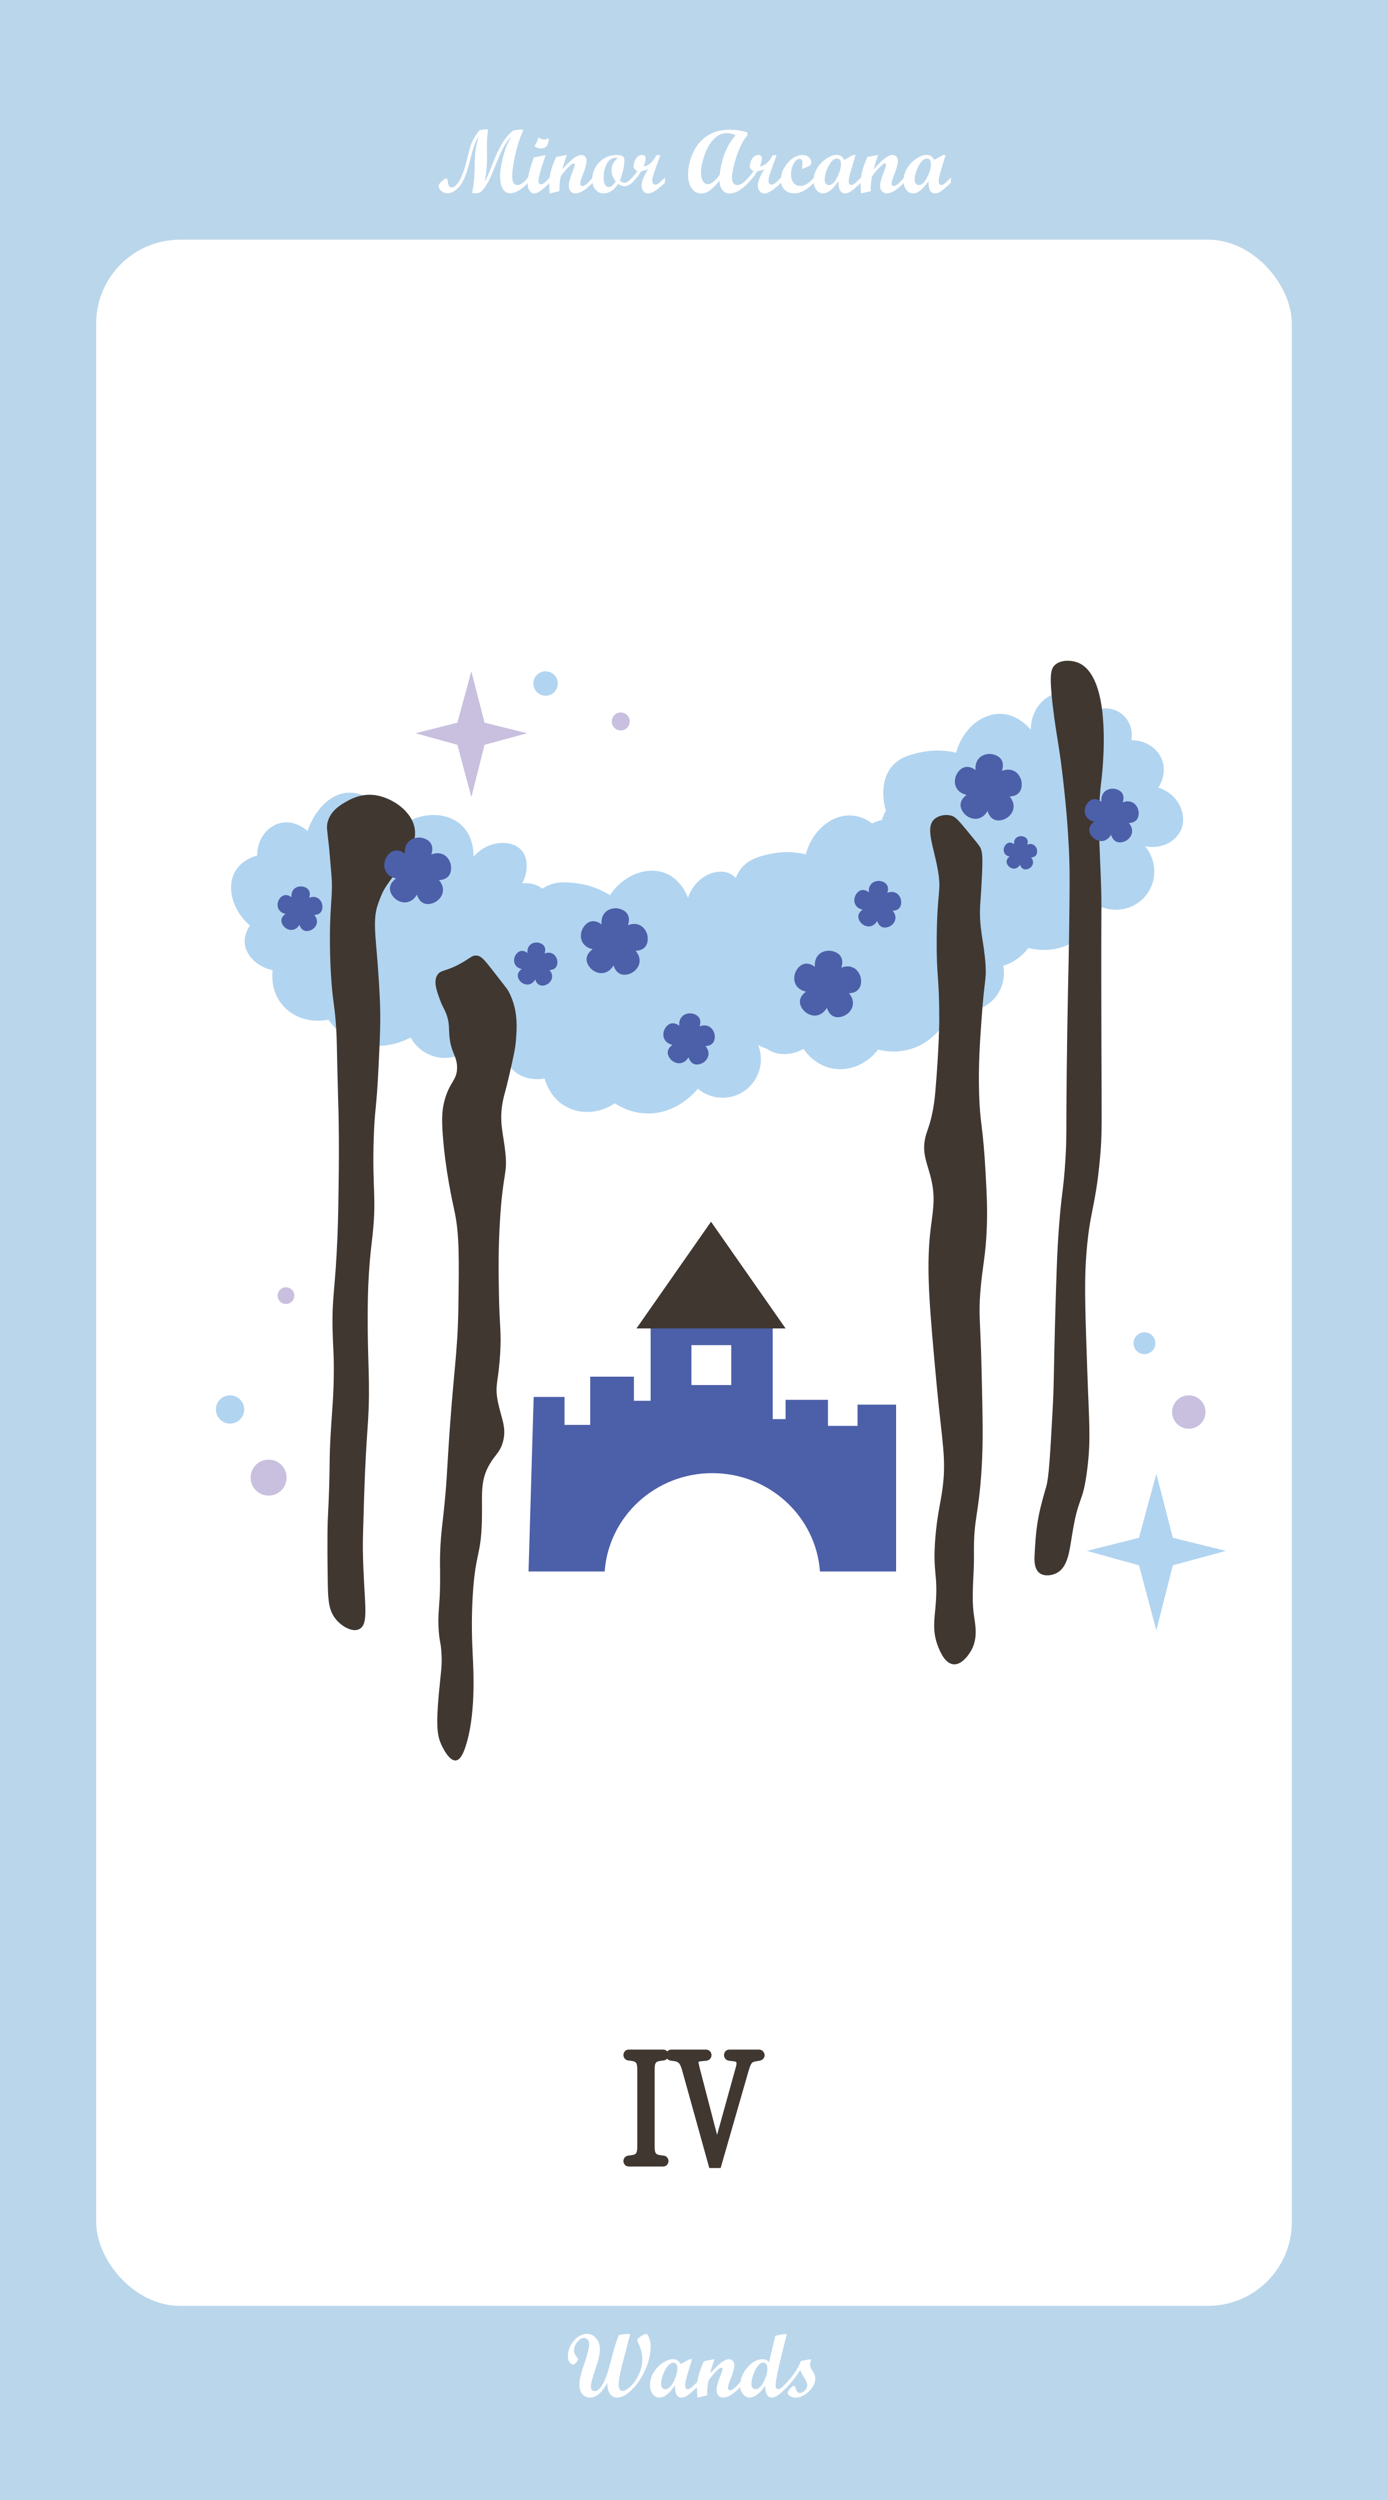 <?xml version="1.0" encoding="UTF-8"?><svg xmlns="http://www.w3.org/2000/svg" viewBox="0 0 1080 1944"><defs><style>.cls-1{fill:#fff;}.cls-2{stroke:#3f3730;stroke-miterlimit:10;stroke-width:5px;}.cls-2,.cls-3{fill:#3f3730;}.cls-4{fill:#4c5fa9;}.cls-5{fill:#bad6eb;}.cls-6{fill:#c8c0de;}.cls-7{fill:#b1d4f0;}</style></defs><g id="_배경_텍스트"><g><rect class="cls-5" width="1080" height="1944"/><rect class="cls-1" x="74.84" y="186.39" width="930.33" height="1606.64" rx="65.21" ry="65.21"/><path class="cls-2" d="M506.88,1669.57c0,1.92,.2,3.46,.6,4.62,.4,1.16,.98,2.04,1.74,2.64,.76,.6,1.72,1.02,2.88,1.26,1.16,.24,2.5,.44,4.02,.6,.56,.08,.96,.3,1.2,.66,.24,.36,.36,.74,.36,1.14s-.14,.78-.42,1.14c-.28,.36-.74,.54-1.38,.54h-26.52c-.64,0-1.1-.18-1.38-.54-.28-.36-.42-.74-.42-1.14s.12-.78,.36-1.14c.24-.36,.64-.58,1.2-.66,1.52-.16,2.84-.36,3.96-.6,1.12-.24,2.08-.66,2.88-1.26,.8-.6,1.4-1.48,1.8-2.64,.4-1.16,.6-2.7,.6-4.62v-60.72c0-1.92-.2-3.46-.6-4.62-.4-1.16-1-2.04-1.8-2.64-.8-.6-1.76-1.02-2.88-1.26-1.12-.24-2.44-.44-3.96-.6-.56-.08-.96-.3-1.2-.66-.24-.36-.36-.74-.36-1.14s.14-.78,.42-1.14c.28-.36,.74-.54,1.38-.54h26.52c.64,0,1.1,.18,1.38,.54,.28,.36,.42,.74,.42,1.14s-.12,.78-.36,1.14c-.24,.36-.64,.58-1.2,.66-1.52,.16-2.86,.36-4.02,.6-1.16,.24-2.12,.66-2.88,1.26-.76,.6-1.34,1.48-1.74,2.64-.4,1.16-.6,2.7-.6,4.62v60.72Zm26.16-60.84c-.96-3.36-2.18-5.62-3.66-6.78-1.48-1.16-3.74-1.82-6.78-1.98-1.28-.16-1.92-.8-1.92-1.92,0-.48,.14-.9,.42-1.26,.28-.36,.74-.54,1.38-.54h26.76c.64,0,1.12,.2,1.44,.6,.32,.4,.48,.8,.48,1.2,0,.48-.16,.9-.48,1.26-.32,.36-.8,.58-1.44,.66-2.16,.16-3.9,.34-5.22,.54-1.32,.2-2.22,.74-2.7,1.62-.32,.64-.4,1.42-.24,2.34,.16,.92,.44,2.22,.84,3.9l15.96,61.32,17.16-61.92c.48-1.68,.64-3.02,.48-4.02-.16-1-.56-1.76-1.2-2.28-.64-.52-1.52-.86-2.64-1.02-1.12-.16-2.44-.32-3.96-.48-.64-.08-1.12-.3-1.44-.66-.32-.36-.48-.78-.48-1.26,0-.4,.14-.8,.42-1.2,.28-.4,.74-.6,1.38-.6h22.92c.64,0,1.12,.2,1.44,.6,.32,.4,.48,.8,.48,1.2,0,1.04-.64,1.68-1.92,1.92-1.6,.24-2.94,.48-4.02,.72-1.08,.24-1.98,.66-2.7,1.26-.72,.6-1.34,1.42-1.86,2.46-.52,1.04-1.06,2.48-1.62,4.32l-21.48,74.64h-5.04l-20.76-74.64Z"/><g><path class="cls-1" d="M410.88,142.03c-5.1,5.49-9.75,8.24-13.95,8.24-2.55,0-4.5-1.23-5.83-3.69-1.33-2.46-2-5.75-2-9.88,0-3.19,.65-7.58,1.96-13.16,1.31-5.58,3-10.28,5.08-14.08l1.98-3.55c-2.71,2.83-4.93,5.92-6.67,9.28-1.73,3.36-3.8,8.06-6.2,14.1-2.4,6.04-4.22,10.15-5.45,12.34s-2.41,3.97-3.54,5.35c-1.13,1.38-2.13,2.27-3.01,2.68-.88,.41-2.41,.62-4.6,.62-.84,0-1.26-.23-1.26-.68,0-.05,.15-.76,.45-2.15,.3-1.39,.61-3.62,.92-6.68s.54-8.27,.68-15.62,1.21-13.64,3.21-18.88c-2.14,2.44-4.33,8.11-6.57,17.02l-.86,3.35c-2.35,9.27-5.04,15.53-8.08,18.78-3.03,3.25-6.01,4.87-8.93,4.87-1.8,0-3.39-.57-4.76-1.71-1.37-1.14-2.05-2.45-2.05-3.93,0-1.14,.82-2.41,2.46-3.83,1.64-1.41,2.68-2.12,3.11-2.12,.5,0,.83,.17,.99,.51,.16,.34,.37,1.28,.62,2.82s.63,2.54,1.15,3.01c.51,.47,1.16,.7,1.94,.7,1.76,0,3.7-1.76,5.83-5.28s4.07-8.96,5.83-16.32l.99-4.13c.8-3.37,1.59-6.06,2.37-8.07,.78-2.01,1.8-4.01,3.08-6.02,1.85-2.87,2.99-4.4,3.41-4.6,.42-.19,1.21-.35,2.38-.48s2.32-.19,3.49-.19c.46,0,.68,.26,.68,.79,0,.25-.07,.76-.21,1.54-.45,3.19-.66,6.39-.64,9.6l.07,9.16c.04,7.98-.59,14.41-1.91,19.31,1.21-1.46,2.96-5.22,5.26-11.28,3.33-8.59,6.36-15.04,9.09-19.35,1.3-2.07,2.87-4.06,4.7-5.96,1.83-1.9,3.1-2.92,3.81-3.06,2.42-.46,4.45-.68,6.12-.68,.62,0,.92,.17,.92,.51,0,.48-.38,1.55-1.12,3.21-1.77,4.01-3.43,9.44-4.96,16.27s-2.31,12.28-2.32,16.33c0,4.58,1.4,6.87,4.2,6.87,2.28,0,4.99-1.94,8.13-5.81v3.93Z"/><path class="cls-1" d="M427.66,142.03c-5.33,5.61-9.32,8.41-11.96,8.41-1.46,0-2.69-.75-3.69-2.24-1-1.49-1.5-3.37-1.5-5.62,0-4.85,1.64-11.57,4.92-20.17l8.68-1.81h.41l-3.42,10.7c-1.41,4.42-2.12,7.58-2.12,9.47,0,.75,.17,1.36,.5,1.83,.33,.47,.75,.7,1.25,.7,.89,0,1.78-.33,2.68-.97s2.32-2.06,4.26-4.22v3.93Zm-.68-34.79c0,5.47-2.02,8.2-6.05,8.2-1.96,0-3.63-.59-5.02-1.78,1.32-2,2.35-4.26,3.08-6.77,1.8,1.12,3.25,1.68,4.34,1.68,1.23,0,2.45-.45,3.66-1.33Z"/><path class="cls-1" d="M461.22,142.03c-5.26,5.56-9.78,8.34-13.54,8.34-1.53,0-2.76-.54-3.69-1.61-.93-1.07-1.4-2.51-1.4-4.31,0-2.44,1-6.16,3.01-11.18,1.07-2.69,1.61-4.4,1.61-5.13s-.29-1.09-.85-1.09c-.32,0-.74,.16-1.26,.48-.48,.32-1.04,.76-1.67,1.33-.57,.52-1.21,1.16-1.91,1.91-.62,.64-1.28,1.37-1.98,2.19l-1.91,2.22c-.84,1.03-1.37,2.11-1.57,3.25-.34,1.94-.57,3.71-.68,5.33-.07,1.21-.1,2.84-.1,4.89l-7.55,1.78c-.25-3.08-.38-5.37-.38-6.87,0-3.67,.43-7.14,1.28-10.43,.86-3.28,2.23-6.97,4.12-11.07l8.34-1.61c-1.75,4.72-2.91,8.43-3.45,11.14,3.73-4.17,6.7-7.06,8.89-8.67,2.19-1.61,4.15-2.41,5.85-2.41,1.16,0,2.13,.44,2.9,1.31,.77,.88,1.16,1.97,1.16,3.29,0,2.18-.98,5.78-2.94,10.8-1.34,3.44-2.02,5.68-2.02,6.7,0,1.37,.56,2.06,1.68,2.06,1.67,0,4.36-2.2,8.09-6.6v3.93Z"/><path class="cls-1" d="M491.88,142.03c-1.16,1.03-2.29,1.75-3.38,2.17-1.09,.42-1.96,.63-2.6,.63-1.64,0-3.27-.64-4.89-1.91-3.28,4.97-7.04,7.45-11.28,7.45-2.64,0-4.79-.99-6.43-2.97s-2.46-4.62-2.46-7.9c0-5.2,1.85-9.66,5.54-13.38s8.1-5.59,13.23-5.59c1.94,0,3.35,.21,4.25,.63,.9,.42,1.45,.92,1.66,1.49,.21,.57,.31,1.29,.31,2.15,0,4.26-1.16,9.49-3.49,15.69,1.16,1.07,2.38,1.61,3.66,1.61,1.53,0,3.49-1.33,5.88-4v3.93Zm-11.28-19.11c-.34-.14-.83-.21-1.47-.21-2.96,0-5.28,1.55-6.96,4.65-1.67,3.1-2.51,6.72-2.51,10.87,0,2.3,.36,4.09,1.09,5.37,.73,1.28,1.74,1.91,3.04,1.91,1.62,0,3.37-1.49,5.26-4.48-2.14-2.69-3.21-5.58-3.21-8.68,0-3.65,1.58-6.79,4.75-9.43Z"/><path class="cls-1" d="M517.42,142.03c-5.72,5.61-10.13,8.41-13.23,8.41-1.39,0-2.56-.59-3.52-1.76s-1.44-2.63-1.44-4.36c0-3.21,1.72-7.52,5.16-12.92-1.69,.87-3.53,1.47-5.54,1.81-1.48,2.73-3.81,5.67-6.97,8.82h-.79v-3.08c1.78-1.85,3.38-3.83,4.82-5.95-1.96-.87-2.94-2.15-2.94-3.86s.6-3.63,1.79-5.62c1.2-1.99,2.84-2.99,4.94-2.99,1.78,0,2.67,.91,2.67,2.73,0,1.44-.51,3.49-1.54,6.15,3.78-.41,7.09-3.3,9.91-8.68l3.11-.14-3.18,8.75c-1.32,3.69-2.18,6.2-2.56,7.54-.39,1.33-.58,2.51-.58,3.54,0,.96,.22,1.72,.67,2.29,.44,.57,1.04,.86,1.79,.86,.82,0,1.61-.28,2.36-.84s2.44-2.1,5.06-4.63v3.93Z"/><path class="cls-1" d="M582.32,142.06c-5.24,5.58-10.05,8.37-14.42,8.37-2.42,0-4.33-.85-5.74-2.56-1.41-1.71-2.2-4.15-2.36-7.31-2.76,3.35-5.2,5.83-7.33,7.45-2.13,1.62-4.4,2.43-6.82,2.43-3.1,0-5.59-1.34-7.47-4.02-1.88-2.68-2.82-6.25-2.82-10.71,0-5.33,1.23-10.83,3.69-16.49s6.11-10.13,10.94-13.42c4.83-3.28,10.69-4.92,17.57-4.92,5.15,0,9.81,.7,13.98,2.09v2.26c-3.4,3.96-6.24,9.51-8.53,16.64-2.29,7.13-3.44,12.57-3.44,16.3,0,1.82,.37,3.24,1.11,4.24,.74,1,1.77,1.5,3.09,1.5,2.37,0,5.22-1.93,8.54-5.78v3.93Zm-9.95-36.85c-2.1-1.14-4.35-1.71-6.77-1.71-3.81,0-7.24,1.59-10.29,4.77-3.05,3.18-5.46,7.39-7.23,12.63-1.77,5.24-2.65,9.79-2.65,13.64,0,2.57,.5,4.67,1.49,6.27,.99,1.61,2.26,2.41,3.81,2.41,2.69,0,5.78-2.45,9.26-7.35,1.44-12.85,5.56-23.07,12.37-30.66Z"/><path class="cls-1" d="M607.85,142.03c-5.72,5.61-10.13,8.41-13.23,8.41-1.39,0-2.56-.59-3.52-1.76s-1.44-2.63-1.44-4.36c0-3.21,1.72-7.52,5.16-12.92-1.69,.87-3.53,1.47-5.54,1.81-1.48,2.73-3.81,5.67-6.97,8.82h-.79v-3.08c1.78-1.85,3.38-3.83,4.82-5.95-1.96-.87-2.94-2.15-2.94-3.86s.6-3.63,1.79-5.62c1.2-1.99,2.84-2.99,4.94-2.99,1.78,0,2.67,.91,2.67,2.73,0,1.44-.51,3.49-1.54,6.15,3.78-.41,7.09-3.3,9.91-8.68l3.11-.14-3.18,8.75c-1.32,3.69-2.18,6.2-2.56,7.54-.39,1.33-.58,2.51-.58,3.54,0,.96,.22,1.72,.67,2.29,.44,.57,1.04,.86,1.79,.86,.82,0,1.61-.28,2.36-.84s2.44-2.1,5.06-4.63v3.93Z"/><path class="cls-1" d="M633.42,142.03c-2.92,2.87-5.59,4.98-8.02,6.32-2.43,1.34-4.96,2.02-7.6,2.02-2.96,0-5.41-.96-7.33-2.89-1.93-1.92-2.89-4.37-2.89-7.33,0-4.85,1.77-9.34,5.31-13.45,3.54-4.11,7.38-6.17,11.5-6.17,2.03,0,3.68,.56,4.96,1.69,1.28,1.13,1.91,2.59,1.91,4.39,0,.64-.12,1.12-.36,1.44-.24,.32-.69,.64-1.35,.96l-3.96,1.88c-.48,.23-.83,.34-1.06,.34-.32,0-.48-.23-.48-.68,0-.18,.07-.78,.21-1.79,.14-1.01,.21-1.63,.21-1.86,0-1-.21-1.81-.63-2.43s-.99-.92-1.69-.92c-1.66,0-3.18,1.23-4.56,3.69-1.38,2.46-2.07,5.26-2.07,8.41,0,2.71,.65,4.88,1.95,6.49,1.3,1.62,3.03,2.43,5.2,2.43,1.85,0,3.58-.53,5.21-1.59s3.48-2.68,5.55-4.87v3.93Z"/><path class="cls-1" d="M669.92,142.03c-3.65,3.46-6.25,5.72-7.83,6.77-1.57,1.05-3.08,1.57-4.51,1.57-3.6,0-5.3-3.18-5.09-9.54-2.28,3.26-4.38,5.66-6.31,7.21-1.93,1.55-3.91,2.32-5.96,2.32s-3.71-.94-5.11-2.82c-1.4-1.88-2.1-4.19-2.1-6.92,0-3.42,.94-6.68,2.82-9.78,1.88-3.1,4.29-5.61,7.23-7.52s5.54-2.87,7.79-2.87c2.85,0,4.84,1.31,5.98,3.93l6.99-3.86h1.92l-3.01,10.01c-1.55,5.04-2.33,8.49-2.33,10.36,0,1.96,.69,2.94,2.08,2.94,.89,0,1.87-.47,2.94-1.42,1.07-.95,2.57-2.39,4.51-4.32v3.93Zm-25.02,1.88c2.28,0,4.43-1.94,6.44-5.83,2.02-3.88,3.02-7.47,3.02-10.75,0-1.28-.29-2.27-.85-2.99-.57-.72-1.33-1.08-2.29-1.08-2.28,0-4.44,1.94-6.48,5.81-2.04,3.87-3.06,7.44-3.06,10.7,0,1.23,.3,2.23,.91,2.99,.6,.76,1.37,1.15,2.31,1.15Z"/><path class="cls-1" d="M703.46,142.03c-5.26,5.56-9.78,8.34-13.54,8.34-1.53,0-2.76-.54-3.69-1.61-.93-1.07-1.4-2.51-1.4-4.31,0-2.44,1-6.16,3.01-11.18,1.07-2.69,1.61-4.4,1.61-5.13s-.29-1.09-.85-1.09c-.32,0-.74,.16-1.26,.48-.48,.32-1.04,.76-1.67,1.33-.57,.52-1.21,1.16-1.91,1.91-.62,.64-1.28,1.37-1.98,2.19l-1.91,2.22c-.84,1.03-1.37,2.11-1.57,3.25-.34,1.94-.57,3.71-.68,5.33-.07,1.21-.1,2.84-.1,4.89l-7.55,1.78c-.25-3.08-.38-5.37-.38-6.87,0-3.67,.43-7.14,1.28-10.43,.86-3.28,2.23-6.97,4.12-11.07l8.34-1.61c-1.75,4.72-2.91,8.43-3.45,11.14,3.73-4.17,6.7-7.06,8.89-8.67,2.19-1.61,4.15-2.41,5.85-2.41,1.16,0,2.13,.44,2.9,1.31,.77,.88,1.16,1.97,1.16,3.29,0,2.18-.98,5.78-2.94,10.8-1.34,3.44-2.02,5.68-2.02,6.7,0,1.37,.56,2.06,1.68,2.06,1.67,0,4.36-2.2,8.09-6.6v3.93Z"/><path class="cls-1" d="M739.92,142.03c-3.65,3.46-6.25,5.72-7.83,6.77-1.57,1.05-3.08,1.57-4.51,1.57-3.6,0-5.3-3.18-5.09-9.54-2.28,3.26-4.38,5.66-6.31,7.21-1.93,1.55-3.91,2.32-5.96,2.32s-3.71-.94-5.11-2.82c-1.4-1.88-2.1-4.19-2.1-6.92,0-3.42,.94-6.68,2.82-9.78,1.88-3.1,4.29-5.61,7.23-7.52s5.54-2.87,7.79-2.87c2.85,0,4.84,1.31,5.98,3.93l6.99-3.86h1.92l-3.01,10.01c-1.55,5.04-2.33,8.49-2.33,10.36,0,1.96,.69,2.94,2.08,2.94,.89,0,1.87-.47,2.94-1.42,1.07-.95,2.57-2.39,4.51-4.32v3.93Zm-25.02,1.88c2.28,0,4.43-1.94,6.44-5.83,2.02-3.88,3.02-7.47,3.02-10.75,0-1.28-.29-2.27-.85-2.99-.57-.72-1.33-1.08-2.29-1.08-2.28,0-4.44,1.94-6.48,5.81-2.04,3.87-3.06,7.44-3.06,10.7,0,1.23,.3,2.23,.91,2.99,.6,.76,1.37,1.15,2.31,1.15Z"/></g><g><path class="cls-1" d="M472.58,1852.82c-4.1,7.7-8.57,11.55-13.4,11.55-2.53,0-4.56-.93-6.08-2.79-1.53-1.86-2.29-4.31-2.29-7.37,0-3.55,1.27-8.96,3.81-16.2s3.81-12.37,3.81-15.38c0-1.34-.38-2.46-1.15-3.35s-1.71-1.33-2.85-1.33c-1.75,0-3.5,1.07-5.23,3.21-1.73,2.14-2.6,4.33-2.6,6.56,0,1.71,.77,3.49,2.32,5.33,.64,.78,.96,1.31,.96,1.61,0,.34-.49,1.11-1.47,2.29-.98,1.19-1.82,1.78-2.53,1.78-.75,0-1.61-.55-2.56-1.64s-1.44-2.72-1.44-4.89c0-4.4,1.54-8.4,4.63-12,3.09-3.6,6.5-5.4,10.24-5.4,2.8,0,5.17,1.16,7.11,3.48,1.94,2.32,2.91,5.21,2.91,8.67-.03,3.64-1.21,8.8-3.54,15.47-2.33,6.67-3.48,11.13-3.47,13.39,0,1.07,.27,1.92,.82,2.55,.55,.63,1.28,.94,2.19,.94,1.98,0,3.95-1.62,5.91-4.85,1.96-3.23,3.75-7.87,5.37-13.91l3.21-12.03c1.25-4.74,2.65-8.88,4.2-12.41,.16-.39,1.22-.69,3.19-.91,1.97-.22,3.4-.33,4.29-.33s1.33,.18,1.33,.54l-6.26,23.86c-1.79,7-2.68,12.11-2.68,15.35,0,1.41,.3,2.54,.89,3.37,.59,.83,1.39,1.25,2.39,1.25,1.48,0,3.5-1.21,6.07-3.64,2.56-2.43,4.72-5.53,6.48-9.3,1.75-3.77,2.63-7.63,2.63-11.57,0-4.22-1.03-8.41-3.08-12.58-.57-1.21-.85-1.96-.85-2.26,0-.98,.94-2.06,2.82-3.25,1.88-1.18,3.23-1.78,4.05-1.78,.77,0,1.56,1.03,2.34,3.09,.79,2.06,1.18,4.22,1.18,6.48,0,5.99-1.4,12.13-4.2,18.41s-6.29,11.43-10.46,15.47-7.94,6.05-11.31,6.05c-2.39,0-4.29-.96-5.69-2.89-1.4-1.92-2.07-4.81-2-8.67Z"/><path class="cls-1" d="M542.65,1856.03c-3.65,3.46-6.25,5.72-7.83,6.77-1.57,1.05-3.08,1.57-4.51,1.57-3.6,0-5.3-3.18-5.09-9.54-2.28,3.26-4.38,5.66-6.31,7.21-1.93,1.55-3.91,2.32-5.96,2.32s-3.71-.94-5.11-2.82c-1.4-1.88-2.1-4.19-2.1-6.92,0-3.42,.94-6.68,2.82-9.78,1.88-3.1,4.29-5.61,7.23-7.52s5.54-2.87,7.79-2.87c2.85,0,4.84,1.31,5.98,3.93l6.99-3.86h1.92l-3.01,10.01c-1.55,5.04-2.33,8.49-2.33,10.36,0,1.96,.69,2.94,2.08,2.94,.89,0,1.87-.47,2.94-1.42,1.07-.95,2.57-2.39,4.51-4.32v3.93Zm-25.02,1.88c2.28,0,4.43-1.94,6.44-5.83,2.02-3.88,3.02-7.47,3.02-10.75,0-1.28-.29-2.27-.85-2.99-.57-.72-1.33-1.08-2.29-1.08-2.28,0-4.44,1.94-6.48,5.81-2.04,3.87-3.06,7.44-3.06,10.7,0,1.23,.3,2.23,.91,2.99,.6,.76,1.37,1.15,2.31,1.15Z"/><path class="cls-1" d="M576.18,1856.03c-5.26,5.56-9.78,8.34-13.54,8.34-1.53,0-2.76-.54-3.69-1.61-.93-1.07-1.4-2.51-1.4-4.31,0-2.44,1-6.16,3.01-11.18,1.07-2.69,1.61-4.4,1.61-5.13s-.29-1.09-.85-1.09c-.32,0-.74,.16-1.26,.48-.48,.32-1.04,.76-1.67,1.33-.57,.52-1.21,1.16-1.91,1.91-.62,.64-1.28,1.37-1.98,2.19l-1.91,2.22c-.84,1.03-1.37,2.11-1.57,3.25-.34,1.94-.57,3.71-.68,5.33-.07,1.21-.1,2.84-.1,4.89l-7.55,1.78c-.25-3.08-.38-5.37-.38-6.87,0-3.67,.43-7.14,1.28-10.43,.86-3.28,2.23-6.97,4.12-11.07l8.34-1.61c-1.75,4.72-2.91,8.43-3.45,11.14,3.73-4.17,6.7-7.06,8.89-8.67,2.19-1.61,4.15-2.41,5.85-2.41,1.16,0,2.13,.44,2.9,1.31,.77,.88,1.16,1.97,1.16,3.29,0,2.18-.98,5.78-2.94,10.8-1.34,3.44-2.02,5.68-2.02,6.7,0,1.37,.56,2.06,1.68,2.06,1.67,0,4.36-2.2,8.09-6.6v3.93Z"/><path class="cls-1" d="M612.65,1856.03c-3.28,3.26-5.78,5.46-7.5,6.61-1.72,1.15-3.24,1.73-4.56,1.73-1.62,0-2.9-.79-3.84-2.36-.95-1.57-1.43-3.87-1.45-6.9-1.87,3.03-3.9,5.33-6.1,6.9s-4.19,2.36-5.96,2.36c-1.94,0-3.65-.92-5.13-2.75-1.48-1.83-2.22-3.98-2.22-6.44,0-5.08,1.85-9.79,5.55-14.13,3.7-4.34,7.68-6.51,11.95-6.51,1.18,0,2.11,.17,2.79,.51s1.41,.92,2.21,1.74l4.89-20.44c3.99-.93,6.68-1.4,8.07-1.4,.46,0,.68,.18,.68,.55,0,.25-.57,2.61-1.71,7.08-4.55,17.87-6.83,28.64-6.83,32.33,0,.87,.18,1.56,.55,2.08,.36,.52,.84,.79,1.43,.79,1.46,0,3.86-1.89,7.2-5.67v3.93Zm-24.71,1.81c2.23,0,4.32-1.89,6.25-5.67,1.94-3.78,2.91-7.33,2.91-10.63,0-1.34-.3-2.41-.91-3.21-.6-.8-1.4-1.2-2.38-1.2-2.12,0-4.17,1.98-6.15,5.93s-2.97,7.53-2.97,10.71c0,1.25,.29,2.25,.87,2.97,.58,.73,1.37,1.09,2.38,1.09Z"/><path class="cls-1" d="M623.14,1836c1.57-.41,3.16-.75,4.75-1.01,1.59-.26,2.55-.39,2.87-.39,.23,0,.34,.09,.34,.27,0,.34-.09,.69-.27,1.06-.37,1.05-.55,2.05-.55,3.01,0,1.18,.69,2.8,2.05,4.85s2.05,3.96,2.05,5.71c0,3.49-1.67,6.85-5.01,10.08-3.34,3.24-6.8,4.85-10.37,4.85-1.55,0-2.96-.41-4.24-1.23-1.28-.82-1.91-1.7-1.91-2.63,0-.55,.63-1.58,1.9-3.11,1.26-1.53,2.17-2.29,2.72-2.29,.73,0,1.38,.93,1.95,2.8,.57,1.87,1.55,2.8,2.94,2.8s2.69-.64,3.91-1.93,1.83-2.67,1.83-4.15c0-1.44-.77-3.35-2.32-5.74s-2.58-4.4-3.08-6.01c-2.64,4.26-5.99,8.62-10.05,13.09h-.79v-3.08c5.58-5.95,9.34-11.6,11.28-16.95Z"/></g></g></g><g id="_반짝이"><polygon class="cls-7" points="899.75 1146 912.57 1195.76 953.86 1205.98 912.57 1217.19 899.75 1267.87 886.24 1217.19 845.64 1205.98 886.24 1195.76 899.75 1146"/><polygon class="cls-6" points="366.75 522 377.05 561.96 410.21 570.17 377.05 579.17 366.75 619.87 355.9 579.17 323.29 570.17 355.9 561.96 366.75 522"/></g><g id="_완드_4"><path class="cls-7" d="M368.42,666.21c.07-3.22-.04-15.44-8.83-24.06-10.8-10.59-30.44-11.61-46.64-.62-3.41-4.76-9.76-12.28-20-18.05-5.8-3.26-14.05-7.91-23.32-7-13.14,1.28-24.68,13.35-30.33,29.7-.9-.82-9.76-8.71-20.87-6.27-10.43,2.3-18.44,12.76-18.3,25.28-3.54,1.01-12.29,4.05-17.06,12.27-6.86,11.82-2.88,29.84,11.41,42.23-1.64,2.35-4.52,7.3-4.05,13.5,.74,9.72,9.42,18.56,21.72,21.24-.35,2.79-1.61,15.34,6.87,26.15,8.23,10.5,22.42,15.24,36.45,12.28,2.89,4.16,9.31,12.1,20.37,16.82,21.07,8.99,40.9-1.41,43.7-2.94,6.39,11.88,19.91,18.1,32.89,15.23,13.47-2.98,23.28-15.07,23.45-29.09,7.47,9.93,20.2,13.22,29.46,8.84,11.6-5.48,17.02-22.65,8.23-36.33,1.31-.35,12.02-3.44,16.21-13.87,3.74-9.31,.71-20.59-7.73-27.74,7.13-5.61,9.93-15.07,7-23.32-3.22-9.09-12.73-14.86-22.71-13.51,4.78-9.2,4.71-19.6-.36-25.53-7.21-8.42-25.49-8.92-37.56,4.78Z"/><path class="cls-7" d="M535.28,698.07c-1.15-3.01-5.85-14.28-17.25-18.96-13.99-5.74-32.57,.72-43.44,17-4.96-3.13-13.67-7.7-25.33-9.18-6.6-.84-16-2.02-24.24,2.3-11.69,6.14-17.82,21.67-16.89,38.94-1.14-.42-12.33-4.39-21.69,2.06-8.8,6.06-12.27,18.77-7.42,30.31-2.9,2.26-9.86,8.39-11.18,17.8-1.9,13.53,8.58,28.72,26.48,34.81-.63,2.79-1.44,8.47,1.33,14.03,4.35,8.73,15.72,13.64,28.13,11.49,.73,2.71,4.29,14.81,16.22,21.63,11.58,6.62,26.51,5.66,38.39-2.36,4.24,2.76,13.18,7.7,25.21,7.9,22.9,.38,37.35-16.72,39.37-19.19,10.4,8.59,25.27,9.26,36.21,1.71,11.35-7.84,15.89-22.74,10.76-35.78,10.67,6.38,23.69,4.63,30.62-2.91,8.68-9.45,7.23-27.39-6.07-36.75,1.08-.82,9.84-7.72,9.78-18.95-.05-10.03-7.11-19.34-17.61-22.78,4.49-7.89,3.51-17.7-2.3-24.24-6.41-7.21-17.39-8.97-26.12-3.95,.96-10.32-3.02-19.93-9.96-23.51-9.85-5.08-26.97,1.34-32.99,18.58Z"/><path class="cls-7" d="M685.04,646.46c-2.07-2.48-10.17-11.61-22.47-12.33-15.09-.88-30.57,11.26-35.56,30.19-5.7-1.35-15.43-2.84-26.94-.45-6.52,1.35-15.79,3.28-22.18,10.05-9.06,9.6-9.82,26.28-3.33,42.31-1.22-.03-13.08-.15-19.84,8.99-6.35,8.59-5.51,21.73,2.83,31.08-2.01,3.08-6.6,11.13-4.79,20.46,2.6,13.41,17.45,24.38,36.35,24.33,.31,2.85,1.39,8.48,5.82,12.84,6.95,6.84,19.3,7.8,30.33,1.73,1.57,2.33,8.87,12.62,22.36,15.19,13.1,2.5,26.91-3.25,35.55-14.7,4.91,1.23,14.97,3,26.41-.71,21.78-7.07,29.9-27.95,31-30.94,12.62,4.75,26.9,.55,34.8-10.14,8.19-11.1,7.64-26.66-1.44-37.33,12.16,2.57,23.91-3.32,28.01-12.7,5.14-11.75-2.06-28.26-17.68-32.79,.75-1.12,6.8-10.5,3.1-21.1-3.3-9.47-13-15.98-24.06-15.83,1.68-8.92-2.43-17.88-10.05-22.18-8.4-4.73-19.36-2.83-25.99,4.74-2.44-10.07-9.33-17.87-17.05-19-10.97-1.61-25.08,10.03-25.17,28.29Z"/><path class="cls-7" d="M802.04,567.46c-2.07-2.48-10.17-11.61-22.47-12.33-15.09-.88-30.57,11.26-35.56,30.19-5.7-1.35-15.43-2.84-26.94-.45-6.52,1.35-15.79,3.28-22.18,10.05-9.06,9.6-9.82,26.28-3.33,42.31-1.22-.03-13.08-.15-19.84,8.99-6.35,8.59-5.51,21.73,2.83,31.08-2.01,3.08-6.6,11.13-4.79,20.46,2.6,13.41,17.45,24.38,36.35,24.33,.31,2.85,1.39,8.48,5.82,12.84,6.95,6.84,19.3,7.8,30.33,1.73,1.57,2.33,8.87,12.62,22.36,15.19,13.1,2.5,26.91-3.25,35.55-14.7,4.91,1.23,14.97,3,26.41-.71,21.78-7.07,29.9-27.95,31-30.94,12.62,4.75,26.9,.55,34.8-10.14,8.19-11.1,7.64-26.66-1.44-37.33,12.16,2.57,23.91-3.32,28.01-12.7,5.14-11.75-2.06-28.26-17.68-32.79,.75-1.12,6.8-10.5,3.1-21.1-3.3-9.47-13-15.98-24.06-15.83,1.68-8.92-2.43-17.88-10.05-22.18-8.4-4.73-19.36-2.83-25.99,4.74-2.44-10.07-9.33-17.87-17.05-19-10.97-1.61-25.08,10.03-25.17,28.29Z"/><path class="cls-3" d="M292.73,618.42c-11.02-1.83-19.6,2.84-22.62,4.55-4.98,2.81-12.57,7.08-15.08,15.91-1.18,4.15-.44,6.5,.94,19.32,0,0,.36,3.29,1.88,21.59,1.16,13.94-.32,18.33-.94,37.51-.13,4.14-.68,22.98,.94,45.46,1.33,18.41,2.62,18.55,3.77,37.51,.45,7.42,.35,8.96,.94,34.1,.64,27.16,.75,24.66,.94,36.37,.34,20.3,.16,35.95,0,48.87-.18,14.93-.33,26.73-.94,42.05-1.7,42.22-4.36,45.79-3.77,72.74,.29,13.08,1.01,16.73,.94,31.82-.07,16.38-.99,26.55-1.88,39.78-2.37,34.96-.42,29.68-2.83,76.15,0,0-.56,10.72,0,47.74,.19,12.98,.49,21.52,5.65,28.41,4.92,6.56,14.41,11.87,19.79,7.96,6.99-5.08,2.43-22.39,1.88-61.37-.09-6.47,.25-17.57,.94-39.78,1.73-55.99,4.16-57.97,3.77-89.79-.2-15.94-.91-23.94-.94-48.87-.02-14.33,.2-24.69,.94-36.37,.88-13.82,2.02-22.08,2.83-29.55,3.29-30.66-.44-36.11,.94-76.15,.81-23.53,2.04-19.69,3.77-55.69,1.14-23.77,1.7-35.99,.94-52.28-.97-20.97-2.83-40.92-2.83-40.92-2.02-21.78-.66-27.49,2.83-36.37,3.37-8.59,4.01-8.65,13.19-21.59,8.63-12.17,15.18-21.4,14.14-31.82-1.49-14.9-17.82-25.23-30.16-27.28Z"/><path class="cls-3" d="M726.84,637.17c3.25-3.12,8.83-4.07,13-3,3.13,.8,5.1,2.64,12,11,6.94,8.41,10.42,12.62,11,14,1.58,3.73,2.01,7.14,1,26-.35,6.6-.53,9.9-1,16-1.59,20.53,2.79,29.86,4,49,.77,12.14-.85,10.76-3,41-1.33,18.61-2.64,37.09-2,59,.71,24.3,3,24.58,5,61,.96,17.5,1.52,28.24,1,43-.82,23.08-3.35,29.38-5,50-1.53,19.11,.04,21.21,1,64,.8,35.35,1.19,53.02,0,73-2.28,38.18-6.42,38.85-6,68,.22,15.67-2.25,31.5,0,47,1.12,7.75,3.15,17.5-2,27-.55,1.01-6.52,11.73-14,11-6.72-.66-10.48-10.16-12-14-4.35-11.01-2.88-20.29-2-30,2.45-26.91-2.42-25.82,0-55,1.33-16,3.41-23.79,5-34,4.06-26.11,.23-38.12-4-84-5.49-59.55-8.24-89.4-5-119,1.66-15.14,4.29-24.83,1-40-2.74-12.61-7.68-20.3-5-33,1.15-5.44,2.79-7.5,5-17,1.96-8.44,2.58-15.06,3-20,2.99-35.52,3-55,3-55,.02-35.64-2.25-32.46-2-63,.31-38.27,3.81-36.6,1-53-3.27-19.07-10.05-33.24-3-40Z"/><path class="cls-3" d="M383.1,754.28c-6.5-8.33-8.68-10.88-12.2-11.24-3.73-.38-4.9,2.09-13.22,6.56-11.37,6.11-14.69,4.45-17.28,8.43-3.3,5.08-.73,12.12,2.03,19.68,2.42,6.63,4.56,8.21,6.1,14.99,1.04,4.59,.73,6.79,1.02,11.24,.95,14.82,6.12,16.71,6.1,26.24-.02,9.49-5.15,10.6-9.15,23.42-2.62,8.4-2.88,15.84-2.03,28.11,1.93,27.91,7.75,53.47,9.15,59.97,3.83,17.85,3.57,36.57,3.05,74.02-.55,39.33-4.02,49.6-8.13,117.12-.81,13.3-1.04,18.87-2.03,29.98-1.93,21.59-3.57,28.56-4.07,45.91-.24,8.32,.09,8.39,0,22.49-.11,17.86-2.15,23.69-1.02,37.48,.73,8.83,1.49,7.82,2.03,15.93,.76,11.19-.5,15.86-2.03,32.79-2.31,25.54-1.04,32.69,2.03,39.35,.75,1.63,5.85,12.67,11.18,12.18,3.6-.33,5.85-5.78,7.12-9.37,8.77-24.79,6.65-60.78,6.1-72.15-.52-10.92-1.23-26.62,0-46.85,2.05-33.54,6.45-30.57,7.12-58.09,.49-20.45-1.73-30.74,6.1-44.04,4.35-7.39,7.95-9.16,10.17-16.87,3.41-11.85-1.68-19.54-4.07-32.79-2.22-12.34,.73-14.07,2.03-36.54,1.02-17.56-.53-18.57-1.02-47.79-.25-14.87-.57-34.18,1.02-58.09,2.34-35.22,5.7-33.28,4.07-49.66-1.52-15.18-5.13-24.15-2.03-40.29,1.09-5.68,2.07-7.36,5.08-20.61,3.06-13.47,4.59-20.2,5.08-26.24,.83-10.13,2.04-24.85-6.1-39.35-.58-1.04-4.45-6-12.2-15.93Z"/><path class="cls-3" d="M851,527.81c-1.6-3.14-5.3-10.13-13-12.82-4.92-1.72-12.42-2.02-17,1.97-3.43,2.99-4.58,7.84-2,30.58,1.62,14.32,3.4,24.09,5,34.53,1.88,12.28,2.86,21.18,4,31.57,3,27.31,3.82,48.36,4,53.27,.43,11.94,.29,24.4,0,49.33-.25,21.61-.58,33.35-1,54.26-.33,16.57-.73,38.32-1,64.12-.5,46.84,.07,49.49-1,67.08-1.46,23.93-2.77,23.33-5,52.29-1.47,19.04-2,36.96-3,72.02-1.28,44.96-.7,47.16-2,71.03-1.89,34.62-2.84,51.93-5,59.19-7.45,25.01-7.97,34.43-9,53.27-.19,3.43-.46,10.57,4,13.81,3.65,2.65,9.32,1.85,13,0,8.74-4.4,10.09-16.63,12-28.61,5.33-33.48,8.44-23.72,12-52.29,2.93-23.49,1.44-35.07,0-76.95-1.52-44.06-2.28-66.09-1-85.83,2.46-38.05,7.31-38.61,11-79.91,1.64-18.34,1.19-23.89,1-92.73-.07-25.57-.17-63.33,0-101.61,.15-32.88-4.2-66.03,0-98.65,0,0,6.91-53.65-6-78.92Z"/><path class="cls-4" d="M667.25,1092.25v16.5h-23v-20.25h-33v15h-10v-82.5h-95v68.25h-13v-18.75h-34v37.5h-20v-21.75h-24l-4,135.75h59.24c3.08-42.74,39.39-76.48,83.76-76.48s80.68,33.74,83.76,76.48h59.24v-129.75h-30Zm-98.25-15.25h-31v-31h31v31Z"/><polygon class="cls-3" points="553.25 950 495.23 1033 611.27 1033 553.25 950"/><path class="cls-4" d="M350.66,671.97c-.18-.74-1.39-5.41-5.82-7.55-3.49-1.68-6.99-.84-9.24,.05,.96-2.89,1.23-6.04-.41-8.68-2.46-3.96-7.73-4.44-8.34-4.49-.76-.06-5.57-.35-8.98,3.21-2.87,3-2.99,6.9-2.77,9.3-2.44-1.8-5.34-3.01-8.35-2.27-4.52,1.11-6.61,5.98-6.85,6.54-.29,.71-2.06,5.19,.28,9.53,1.97,3.66,5.64,4.97,7.99,5.51-2.46,1.77-4.51,4.15-4.74,7.24-.34,4.65,3.64,8.14,4.11,8.53,.58,.5,4.3,3.56,9.15,2.68,4.09-.74,6.47-3.83,7.71-5.9,.92,2.89,2.55,5.57,5.43,6.74,4.31,1.76,8.86-.95,9.38-1.27,.65-.4,4.71-2.99,5.38-7.87,.54-3.95-1.47-7.08-3.03-8.93,2.81-.09,5.57-.87,7.42-3.07,3-3.56,1.84-8.72,1.69-9.32Z"/><path class="cls-4" d="M433.48,746.31c-.12-.48-.9-3.5-3.77-4.89-2.26-1.09-4.53-.55-5.99,.03,.62-1.87,.8-3.91-.27-5.63-1.59-2.56-5.01-2.88-5.4-2.91-.49-.04-3.61-.23-5.82,2.08-1.86,1.95-1.94,4.47-1.79,6.03-1.58-1.16-3.46-1.95-5.41-1.47-2.93,.72-4.28,3.87-4.44,4.24-.19,.46-1.33,3.36,.18,6.17,1.27,2.37,3.65,3.22,5.18,3.57-1.6,1.15-2.92,2.69-3.07,4.69-.22,3.01,2.36,5.27,2.66,5.53,.38,.32,2.79,2.31,5.93,1.74,2.65-.48,4.19-2.48,4.99-3.82,.6,1.87,1.65,3.61,3.52,4.37,2.8,1.14,5.74-.61,6.08-.82,.42-.26,3.06-1.94,3.49-5.1,.35-2.56-.95-4.59-1.97-5.79,1.82-.06,3.61-.57,4.81-1.99,1.95-2.31,1.19-5.65,1.1-6.04Z"/><path class="cls-4" d="M250.68,703.16c-.12-.5-.93-3.63-3.91-5.07-2.34-1.13-4.69-.56-6.2,.03,.65-1.94,.83-4.05-.28-5.83-1.65-2.66-5.19-2.98-5.6-3.01-.51-.04-3.74-.24-6.03,2.15-1.93,2.02-2,4.63-1.86,6.24-1.64-1.21-3.59-2.02-5.61-1.52-3.04,.75-4.44,4.01-4.6,4.39-.2,.47-1.38,3.48,.18,6.4,1.32,2.46,3.78,3.34,5.36,3.7-1.65,1.19-3.03,2.79-3.18,4.86-.23,3.12,2.44,5.46,2.76,5.73,.39,.33,2.89,2.39,6.14,1.8,2.74-.5,4.34-2.57,5.17-3.96,.62,1.94,1.71,3.74,3.64,4.53,2.9,1.18,5.95-.64,6.3-.85,.44-.27,3.16-2.01,3.61-5.28,.36-2.65-.99-4.75-2.04-5.99,1.88-.06,3.74-.59,4.98-2.06,2.02-2.39,1.23-5.85,1.14-6.25Z"/><path class="cls-4" d="M503.66,726.97c-.18-.74-1.39-5.41-5.82-7.55-3.49-1.68-6.99-.84-9.24,.05,.96-2.89,1.23-6.04-.41-8.68-2.46-3.96-7.73-4.44-8.34-4.49-.76-.06-5.57-.35-8.98,3.21-2.87,3-2.99,6.9-2.77,9.3-2.44-1.8-5.34-3.01-8.35-2.27-4.52,1.11-6.61,5.98-6.85,6.54-.29,.71-2.06,5.19,.28,9.53,1.97,3.66,5.64,4.97,7.99,5.51-2.46,1.77-4.51,4.15-4.74,7.24-.34,4.65,3.64,8.14,4.11,8.53,.58,.5,4.3,3.56,9.15,2.68,4.09-.74,6.47-3.83,7.71-5.9,.92,2.89,2.55,5.57,5.43,6.74,4.31,1.76,8.86-.95,9.38-1.27,.65-.4,4.71-2.99,5.38-7.87,.54-3.95-1.47-7.08-3.03-8.93,2.81-.09,5.57-.87,7.42-3.07,3-3.56,1.84-8.72,1.69-9.32Z"/><path class="cls-4" d="M669.66,759.97c-.18-.74-1.39-5.41-5.82-7.55-3.49-1.68-6.99-.84-9.24,.05,.96-2.89,1.23-6.04-.41-8.68-2.46-3.96-7.73-4.44-8.34-4.49-.76-.06-5.57-.35-8.98,3.21-2.87,3-2.99,6.9-2.77,9.3-2.44-1.8-5.34-3.01-8.35-2.27-4.52,1.11-6.61,5.98-6.85,6.54-.29,.71-2.06,5.19,.28,9.53,1.97,3.66,5.64,4.97,7.99,5.51-2.46,1.77-4.51,4.15-4.74,7.24-.34,4.65,3.64,8.14,4.11,8.53,.58,.5,4.3,3.56,9.15,2.68,4.09-.74,6.47-3.83,7.71-5.9,.92,2.89,2.55,5.57,5.43,6.74,4.31,1.76,8.86-.95,9.38-1.27,.65-.4,4.71-2.99,5.38-7.87,.54-3.95-1.47-7.08-3.03-8.93,2.81-.09,5.57-.87,7.42-3.07,3-3.56,1.84-8.72,1.69-9.32Z"/><path class="cls-4" d="M555.92,803.9c-.14-.57-1.07-4.16-4.48-5.81-2.69-1.3-5.37-.65-7.11,.04,.74-2.22,.95-4.64-.32-6.68-1.89-3.04-5.95-3.42-6.41-3.45-.59-.05-4.29-.27-6.91,2.47-2.21,2.31-2.3,5.31-2.13,7.15-1.88-1.38-4.11-2.31-6.43-1.74-3.48,.86-5.09,4.6-5.27,5.03-.22,.54-1.58,3.99,.21,7.33,1.51,2.82,4.34,3.83,6.15,4.24-1.89,1.36-3.47,3.19-3.64,5.57-.26,3.57,2.8,6.26,3.16,6.56,.45,.38,3.31,2.74,7.04,2.06,3.15-.57,4.98-2.94,5.93-4.54,.71,2.22,1.96,4.29,4.17,5.19,3.32,1.35,6.82-.73,7.22-.98,.5-.31,3.63-2.3,4.14-6.06,.41-3.04-1.13-5.45-2.33-6.87,2.16-.07,4.28-.67,5.71-2.36,2.31-2.74,1.41-6.71,1.3-7.17Z"/><path class="cls-4" d="M700.99,699.52c-.13-.52-.97-3.79-4.08-5.29-2.45-1.18-4.9-.59-6.48,.04,.68-2.03,.86-4.23-.29-6.09-1.72-2.77-5.42-3.11-5.85-3.15-.53-.04-3.91-.25-6.3,2.25-2.01,2.11-2.09,4.84-1.94,6.52-1.71-1.26-3.75-2.11-5.86-1.59-3.17,.78-4.64,4.19-4.8,4.59-.2,.5-1.44,3.64,.19,6.68,1.38,2.57,3.95,3.49,5.6,3.86-1.73,1.24-3.16,2.91-3.32,5.08-.24,3.26,2.55,5.7,2.88,5.98,.41,.35,3.01,2.5,6.41,1.88,2.87-.52,4.54-2.68,5.4-4.13,.65,2.03,1.79,3.91,3.8,4.73,3.02,1.23,6.21-.67,6.58-.89,.46-.28,3.31-2.1,3.77-5.52,.38-2.77-1.03-4.96-2.13-6.26,1.97-.06,3.9-.61,5.2-2.15,2.11-2.5,1.29-6.12,1.19-6.53Z"/><path class="cls-4" d="M794.66,606.97c-.18-.74-1.39-5.41-5.82-7.55-3.49-1.68-6.99-.84-9.24,.05,.96-2.89,1.23-6.04-.41-8.68-2.46-3.96-7.73-4.44-8.34-4.49-.76-.06-5.57-.35-8.98,3.21-2.87,3-2.99,6.9-2.77,9.3-2.44-1.8-5.34-3.01-8.35-2.27-4.52,1.11-6.61,5.98-6.85,6.54-.29,.71-2.06,5.19,.28,9.53,1.97,3.66,5.64,4.97,7.99,5.51-2.46,1.77-4.51,4.15-4.74,7.24-.34,4.65,3.64,8.14,4.11,8.53,.58,.5,4.3,3.56,9.15,2.68,4.09-.74,6.47-3.83,7.71-5.9,.92,2.89,2.55,5.57,5.43,6.74,4.31,1.76,8.86-.95,9.38-1.27,.65-.4,4.71-2.99,5.38-7.87,.54-3.95-1.47-7.08-3.03-8.93,2.81-.09,5.57-.87,7.42-3.07,3-3.56,1.84-8.72,1.69-9.32Z"/><path class="cls-4" d="M885.72,629.98c-.14-.6-1.12-4.37-4.7-6.09-2.82-1.36-5.64-.68-7.46,.04,.78-2.33,.99-4.88-.33-7.01-1.98-3.2-6.24-3.59-6.73-3.62-.62-.05-4.5-.29-7.25,2.59-2.32,2.42-2.41,5.57-2.24,7.51-1.97-1.45-4.31-2.43-6.74-1.83-3.65,.9-5.34,4.83-5.53,5.28-.24,.57-1.66,4.19,.22,7.69,1.59,2.96,4.55,4.02,6.45,4.45-1.99,1.43-3.64,3.35-3.82,5.85-.27,3.75,2.94,6.57,3.32,6.89,.47,.4,3.47,2.87,7.39,2.17,3.3-.6,5.23-3.09,6.22-4.76,.74,2.33,2.06,4.5,4.38,5.44,3.48,1.42,7.16-.77,7.58-1.02,.53-.32,3.81-2.41,4.34-6.36,.43-3.19-1.18-5.72-2.45-7.21,2.27-.07,4.5-.7,5.99-2.48,2.43-2.87,1.48-7.04,1.37-7.52Z"/><path class="cls-4" d="M806.83,660.55c-.09-.37-.69-2.7-2.91-3.78-1.75-.84-3.49-.42-4.62,.03,.48-1.45,.62-3.02-.21-4.34-1.23-1.98-3.87-2.22-4.17-2.25-.38-.03-2.79-.18-4.49,1.6-1.44,1.5-1.49,3.45-1.39,4.65-1.22-.9-2.67-1.5-4.18-1.13-2.26,.56-3.31,2.99-3.42,3.27-.15,.35-1.03,2.6,.14,4.77,.98,1.83,2.82,2.49,4,2.75-1.23,.88-2.26,2.08-2.37,3.62-.17,2.32,1.82,4.07,2.05,4.27,.29,.25,2.15,1.78,4.58,1.34,2.05-.37,3.24-1.91,3.85-2.95,.46,1.44,1.28,2.79,2.71,3.37,2.16,.88,4.43-.47,4.69-.63,.33-.2,2.36-1.5,2.69-3.94,.27-1.98-.73-3.54-1.52-4.47,1.4-.05,2.79-.44,3.71-1.53,1.5-1.78,.92-4.36,.85-4.66Z"/><circle class="cls-7" cx="424.5" cy="531.5" r="9.5"/><circle class="cls-6" cx="483" cy="561" r="7"/><circle class="cls-6" cx="925" cy="1098" r="13"/><circle class="cls-7" cx="890.5" cy="1044.5" r="8.5"/><circle class="cls-6" cx="209" cy="1149" r="14"/><circle class="cls-7" cx="179" cy="1096" r="11"/><circle class="cls-6" cx="222.5" cy="1007.5" r="6.5"/></g></svg>